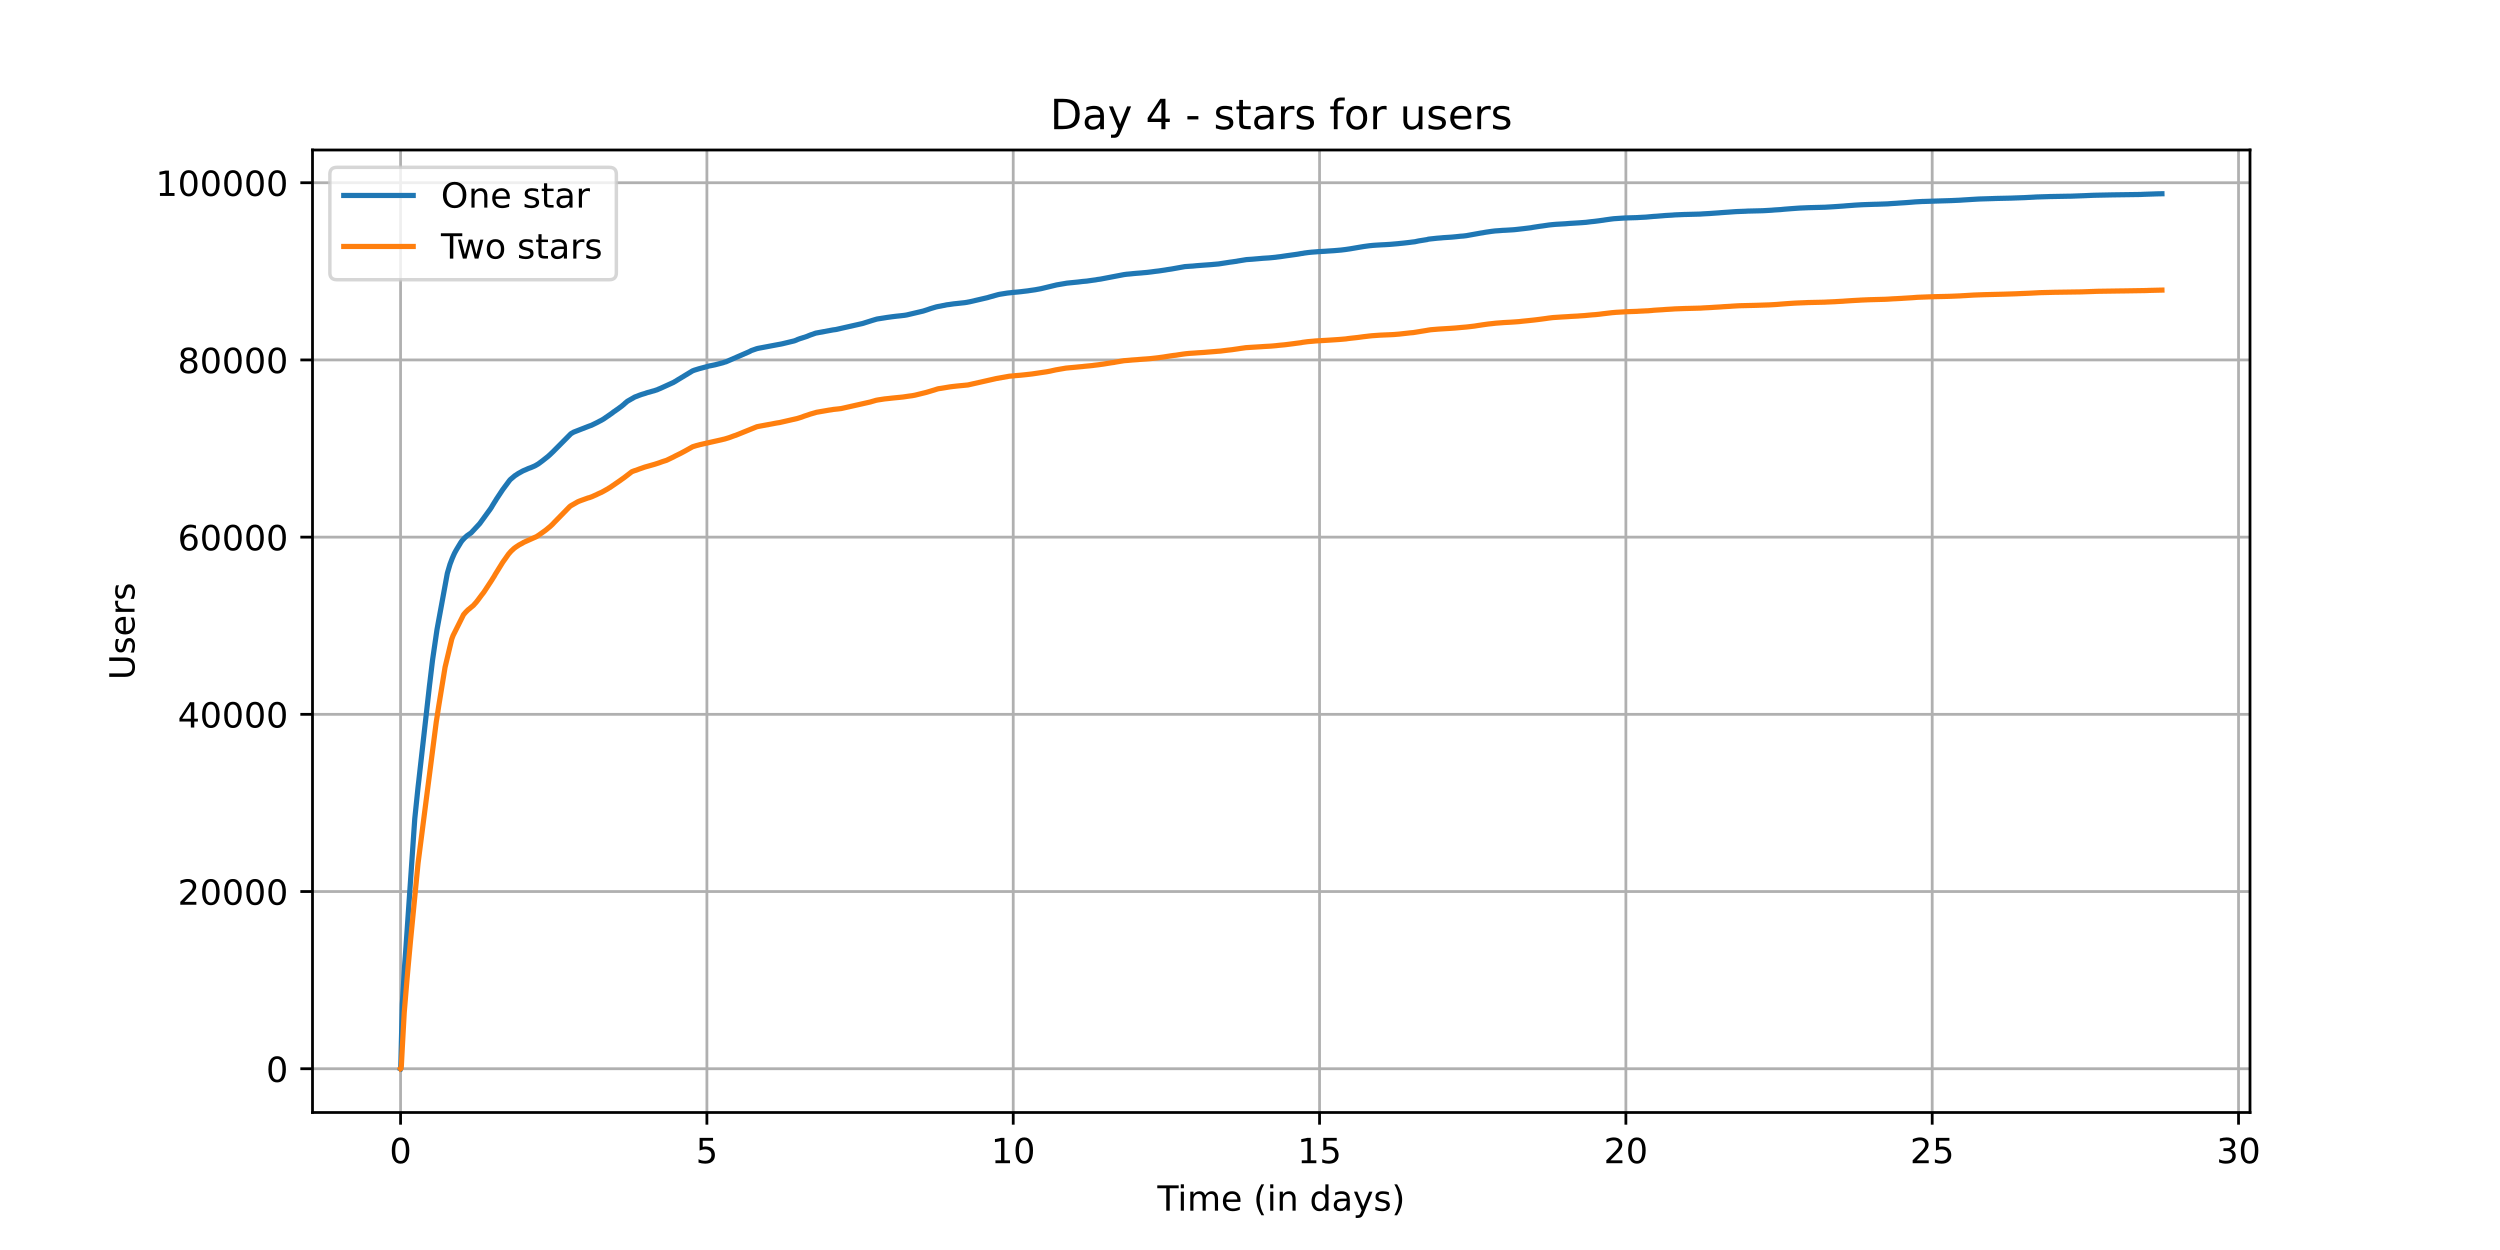 <?xml version="1.0" encoding="utf-8" standalone="no"?>
<!DOCTYPE svg PUBLIC "-//W3C//DTD SVG 1.1//EN"
  "http://www.w3.org/Graphics/SVG/1.1/DTD/svg11.dtd">
<!-- Created with matplotlib (https://matplotlib.org/) -->
<svg height="360pt" version="1.1" viewBox="0 0 720 360" width="720pt" xmlns="http://www.w3.org/2000/svg" xmlns:xlink="http://www.w3.org/1999/xlink">
 <defs>
  <style type="text/css">*{stroke-linecap:butt;stroke-linejoin:round;}</style>
 </defs>
 <g id="figure_1">
  <g id="patch_1">
   <path d="M 0 360 
L 720 360 
L 720 0 
L 0 0 
z
" style="fill:#ffffff;"/>
  </g>
  <g id="axes_1">
   <g id="patch_2">
    <path d="M 90 320.4 
L 648 320.4 
L 648 43.2 
L 90 43.2 
z
" style="fill:#ffffff;"/>
   </g>
   <g id="matplotlib.axis_1">
    <g id="xtick_1">
     <g id="line2d_1">
      <path clip-path="url(#p6dcbc30059)" d="M 115.364 320.4 
L 115.364 43.2 
" style="fill:none;stroke:#b0b0b0;stroke-linecap:square;stroke-width:0.8;"/>
     </g>
     <g id="line2d_2">
      <defs>
       <path d="M 0 0 
L 0 3.5 
" id="mbb492d28b4" style="stroke:#000000;stroke-width:0.8;"/>
      </defs>
      <g>
       <use style="stroke:#000000;stroke-width:0.8;" x="115.364" xlink:href="#mbb492d28b4" y="320.4"/>
      </g>
     </g>
     <g id="text_1">
      <!-- 0 -->
      <g transform="translate(112.182 334.998)scale(0.1 -0.1)">
       <defs>
        <path d="M 31.781 66.406 
Q 24.172 66.406 20.328 58.906 
Q 16.5 51.422 16.5 36.375 
Q 16.5 21.391 20.328 13.891 
Q 24.172 6.391 31.781 6.391 
Q 39.453 6.391 43.281 13.891 
Q 47.125 21.391 47.125 36.375 
Q 47.125 51.422 43.281 58.906 
Q 39.453 66.406 31.781 66.406 
z
M 31.781 74.219 
Q 44.047 74.219 50.516 64.516 
Q 56.984 54.828 56.984 36.375 
Q 56.984 17.969 50.516 8.266 
Q 44.047 -1.422 31.781 -1.422 
Q 19.531 -1.422 13.062 8.266 
Q 6.594 17.969 6.594 36.375 
Q 6.594 54.828 13.062 64.516 
Q 19.531 74.219 31.781 74.219 
z
" id="DejaVuSans-48"/>
       </defs>
       <use xlink:href="#DejaVuSans-48"/>
      </g>
     </g>
    </g>
    <g id="xtick_2">
     <g id="line2d_3">
      <path clip-path="url(#p6dcbc30059)" d="M 203.586 320.4 
L 203.586 43.2 
" style="fill:none;stroke:#b0b0b0;stroke-linecap:square;stroke-width:0.8;"/>
     </g>
     <g id="line2d_4">
      <g>
       <use style="stroke:#000000;stroke-width:0.8;" x="203.586" xlink:href="#mbb492d28b4" y="320.4"/>
      </g>
     </g>
     <g id="text_2">
      <!-- 5 -->
      <g transform="translate(200.405 334.998)scale(0.1 -0.1)">
       <defs>
        <path d="M 10.797 72.906 
L 49.516 72.906 
L 49.516 64.594 
L 19.828 64.594 
L 19.828 46.734 
Q 21.969 47.469 24.109 47.828 
Q 26.266 48.188 28.422 48.188 
Q 40.625 48.188 47.75 41.5 
Q 54.891 34.812 54.891 23.391 
Q 54.891 11.625 47.562 5.094 
Q 40.234 -1.422 26.906 -1.422 
Q 22.312 -1.422 17.547 -0.641 
Q 12.797 0.141 7.719 1.703 
L 7.719 11.625 
Q 12.109 9.234 16.797 8.062 
Q 21.484 6.891 26.703 6.891 
Q 35.156 6.891 40.078 11.328 
Q 45.016 15.766 45.016 23.391 
Q 45.016 31 40.078 35.438 
Q 35.156 39.891 26.703 39.891 
Q 22.75 39.891 18.812 39.016 
Q 14.891 38.141 10.797 36.281 
z
" id="DejaVuSans-53"/>
       </defs>
       <use xlink:href="#DejaVuSans-53"/>
      </g>
     </g>
    </g>
    <g id="xtick_3">
     <g id="line2d_5">
      <path clip-path="url(#p6dcbc30059)" d="M 291.809 320.4 
L 291.809 43.2 
" style="fill:none;stroke:#b0b0b0;stroke-linecap:square;stroke-width:0.8;"/>
     </g>
     <g id="line2d_6">
      <g>
       <use style="stroke:#000000;stroke-width:0.8;" x="291.809" xlink:href="#mbb492d28b4" y="320.4"/>
      </g>
     </g>
     <g id="text_3">
      <!-- 10 -->
      <g transform="translate(285.446 334.998)scale(0.1 -0.1)">
       <defs>
        <path d="M 12.406 8.297 
L 28.516 8.297 
L 28.516 63.922 
L 10.984 60.406 
L 10.984 69.391 
L 28.422 72.906 
L 38.281 72.906 
L 38.281 8.297 
L 54.391 8.297 
L 54.391 0 
L 12.406 0 
z
" id="DejaVuSans-49"/>
       </defs>
       <use xlink:href="#DejaVuSans-49"/>
       <use x="63.623" xlink:href="#DejaVuSans-48"/>
      </g>
     </g>
    </g>
    <g id="xtick_4">
     <g id="line2d_7">
      <path clip-path="url(#p6dcbc30059)" d="M 380.031 320.4 
L 380.031 43.2 
" style="fill:none;stroke:#b0b0b0;stroke-linecap:square;stroke-width:0.8;"/>
     </g>
     <g id="line2d_8">
      <g>
       <use style="stroke:#000000;stroke-width:0.8;" x="380.031" xlink:href="#mbb492d28b4" y="320.4"/>
      </g>
     </g>
     <g id="text_4">
      <!-- 15 -->
      <g transform="translate(373.668 334.998)scale(0.1 -0.1)">
       <use xlink:href="#DejaVuSans-49"/>
       <use x="63.623" xlink:href="#DejaVuSans-53"/>
      </g>
     </g>
    </g>
    <g id="xtick_5">
     <g id="line2d_9">
      <path clip-path="url(#p6dcbc30059)" d="M 468.253 320.4 
L 468.253 43.2 
" style="fill:none;stroke:#b0b0b0;stroke-linecap:square;stroke-width:0.8;"/>
     </g>
     <g id="line2d_10">
      <g>
       <use style="stroke:#000000;stroke-width:0.8;" x="468.253" xlink:href="#mbb492d28b4" y="320.4"/>
      </g>
     </g>
     <g id="text_5">
      <!-- 20 -->
      <g transform="translate(461.891 334.998)scale(0.1 -0.1)">
       <defs>
        <path d="M 19.188 8.297 
L 53.609 8.297 
L 53.609 0 
L 7.328 0 
L 7.328 8.297 
Q 12.938 14.109 22.625 23.891 
Q 32.328 33.688 34.812 36.531 
Q 39.547 41.844 41.422 45.531 
Q 43.312 49.219 43.312 52.781 
Q 43.312 58.594 39.234 62.25 
Q 35.156 65.922 28.609 65.922 
Q 23.969 65.922 18.812 64.312 
Q 13.672 62.703 7.812 59.422 
L 7.812 69.391 
Q 13.766 71.781 18.938 73 
Q 24.125 74.219 28.422 74.219 
Q 39.75 74.219 46.484 68.547 
Q 53.219 62.891 53.219 53.422 
Q 53.219 48.922 51.531 44.891 
Q 49.859 40.875 45.406 35.406 
Q 44.188 33.984 37.641 27.219 
Q 31.109 20.453 19.188 8.297 
z
" id="DejaVuSans-50"/>
       </defs>
       <use xlink:href="#DejaVuSans-50"/>
       <use x="63.623" xlink:href="#DejaVuSans-48"/>
      </g>
     </g>
    </g>
    <g id="xtick_6">
     <g id="line2d_11">
      <path clip-path="url(#p6dcbc30059)" d="M 556.476 320.4 
L 556.476 43.2 
" style="fill:none;stroke:#b0b0b0;stroke-linecap:square;stroke-width:0.8;"/>
     </g>
     <g id="line2d_12">
      <g>
       <use style="stroke:#000000;stroke-width:0.8;" x="556.476" xlink:href="#mbb492d28b4" y="320.4"/>
      </g>
     </g>
     <g id="text_6">
      <!-- 25 -->
      <g transform="translate(550.113 334.998)scale(0.1 -0.1)">
       <use xlink:href="#DejaVuSans-50"/>
       <use x="63.623" xlink:href="#DejaVuSans-53"/>
      </g>
     </g>
    </g>
    <g id="xtick_7">
     <g id="line2d_13">
      <path clip-path="url(#p6dcbc30059)" d="M 644.698 320.4 
L 644.698 43.2 
" style="fill:none;stroke:#b0b0b0;stroke-linecap:square;stroke-width:0.8;"/>
     </g>
     <g id="line2d_14">
      <g>
       <use style="stroke:#000000;stroke-width:0.8;" x="644.698" xlink:href="#mbb492d28b4" y="320.4"/>
      </g>
     </g>
     <g id="text_7">
      <!-- 30 -->
      <g transform="translate(638.336 334.998)scale(0.1 -0.1)">
       <defs>
        <path d="M 40.578 39.312 
Q 47.656 37.797 51.625 33 
Q 55.609 28.219 55.609 21.188 
Q 55.609 10.406 48.188 4.484 
Q 40.766 -1.422 27.094 -1.422 
Q 22.516 -1.422 17.656 -0.516 
Q 12.797 0.391 7.625 2.203 
L 7.625 11.719 
Q 11.719 9.328 16.594 8.109 
Q 21.484 6.891 26.812 6.891 
Q 36.078 6.891 40.938 10.547 
Q 45.797 14.203 45.797 21.188 
Q 45.797 27.641 41.281 31.266 
Q 36.766 34.906 28.719 34.906 
L 20.219 34.906 
L 20.219 43.016 
L 29.109 43.016 
Q 36.375 43.016 40.234 45.922 
Q 44.094 48.828 44.094 54.297 
Q 44.094 59.906 40.109 62.906 
Q 36.141 65.922 28.719 65.922 
Q 24.656 65.922 20.016 65.031 
Q 15.375 64.156 9.812 62.312 
L 9.812 71.094 
Q 15.438 72.656 20.344 73.438 
Q 25.25 74.219 29.594 74.219 
Q 40.828 74.219 47.359 69.109 
Q 53.906 64.016 53.906 55.328 
Q 53.906 49.266 50.438 45.094 
Q 46.969 40.922 40.578 39.312 
z
" id="DejaVuSans-51"/>
       </defs>
       <use xlink:href="#DejaVuSans-51"/>
       <use x="63.623" xlink:href="#DejaVuSans-48"/>
      </g>
     </g>
    </g>
    <g id="text_8">
     <!-- Time (in days) -->
     <g transform="translate(333.327 348.677)scale(0.1 -0.1)">
      <defs>
       <path d="M -0.297 72.906 
L 61.375 72.906 
L 61.375 64.594 
L 35.5 64.594 
L 35.5 0 
L 25.594 0 
L 25.594 64.594 
L -0.297 64.594 
z
" id="DejaVuSans-84"/>
       <path d="M 9.422 54.688 
L 18.406 54.688 
L 18.406 0 
L 9.422 0 
z
M 9.422 75.984 
L 18.406 75.984 
L 18.406 64.594 
L 9.422 64.594 
z
" id="DejaVuSans-105"/>
       <path d="M 52 44.188 
Q 55.375 50.25 60.062 53.125 
Q 64.75 56 71.094 56 
Q 79.641 56 84.281 50.016 
Q 88.922 44.047 88.922 33.016 
L 88.922 0 
L 79.891 0 
L 79.891 32.719 
Q 79.891 40.578 77.094 44.375 
Q 74.312 48.188 68.609 48.188 
Q 61.625 48.188 57.562 43.547 
Q 53.516 38.922 53.516 30.906 
L 53.516 0 
L 44.484 0 
L 44.484 32.719 
Q 44.484 40.625 41.703 44.406 
Q 38.922 48.188 33.109 48.188 
Q 26.219 48.188 22.156 43.531 
Q 18.109 38.875 18.109 30.906 
L 18.109 0 
L 9.078 0 
L 9.078 54.688 
L 18.109 54.688 
L 18.109 46.188 
Q 21.188 51.219 25.484 53.609 
Q 29.781 56 35.688 56 
Q 41.656 56 45.828 52.969 
Q 50 49.953 52 44.188 
z
" id="DejaVuSans-109"/>
       <path d="M 56.203 29.594 
L 56.203 25.203 
L 14.891 25.203 
Q 15.484 15.922 20.484 11.062 
Q 25.484 6.203 34.422 6.203 
Q 39.594 6.203 44.453 7.469 
Q 49.312 8.734 54.109 11.281 
L 54.109 2.781 
Q 49.266 0.734 44.188 -0.344 
Q 39.109 -1.422 33.891 -1.422 
Q 20.797 -1.422 13.156 6.188 
Q 5.516 13.812 5.516 26.812 
Q 5.516 40.234 12.766 48.109 
Q 20.016 56 32.328 56 
Q 43.359 56 49.781 48.891 
Q 56.203 41.797 56.203 29.594 
z
M 47.219 32.234 
Q 47.125 39.594 43.094 43.984 
Q 39.062 48.391 32.422 48.391 
Q 24.906 48.391 20.391 44.141 
Q 15.875 39.891 15.188 32.172 
z
" id="DejaVuSans-101"/>
       <path id="DejaVuSans-32"/>
       <path d="M 31 75.875 
Q 24.469 64.656 21.281 53.656 
Q 18.109 42.672 18.109 31.391 
Q 18.109 20.125 21.312 9.062 
Q 24.516 -2 31 -13.188 
L 23.188 -13.188 
Q 15.875 -1.703 12.234 9.375 
Q 8.594 20.453 8.594 31.391 
Q 8.594 42.281 12.203 53.312 
Q 15.828 64.359 23.188 75.875 
z
" id="DejaVuSans-40"/>
       <path d="M 54.891 33.016 
L 54.891 0 
L 45.906 0 
L 45.906 32.719 
Q 45.906 40.484 42.875 44.328 
Q 39.844 48.188 33.797 48.188 
Q 26.516 48.188 22.312 43.547 
Q 18.109 38.922 18.109 30.906 
L 18.109 0 
L 9.078 0 
L 9.078 54.688 
L 18.109 54.688 
L 18.109 46.188 
Q 21.344 51.125 25.703 53.562 
Q 30.078 56 35.797 56 
Q 45.219 56 50.047 50.172 
Q 54.891 44.344 54.891 33.016 
z
" id="DejaVuSans-110"/>
       <path d="M 45.406 46.391 
L 45.406 75.984 
L 54.391 75.984 
L 54.391 0 
L 45.406 0 
L 45.406 8.203 
Q 42.578 3.328 38.25 0.953 
Q 33.938 -1.422 27.875 -1.422 
Q 17.969 -1.422 11.734 6.484 
Q 5.516 14.406 5.516 27.297 
Q 5.516 40.188 11.734 48.094 
Q 17.969 56 27.875 56 
Q 33.938 56 38.25 53.625 
Q 42.578 51.266 45.406 46.391 
z
M 14.797 27.297 
Q 14.797 17.391 18.875 11.75 
Q 22.953 6.109 30.078 6.109 
Q 37.203 6.109 41.297 11.75 
Q 45.406 17.391 45.406 27.297 
Q 45.406 37.203 41.297 42.844 
Q 37.203 48.484 30.078 48.484 
Q 22.953 48.484 18.875 42.844 
Q 14.797 37.203 14.797 27.297 
z
" id="DejaVuSans-100"/>
       <path d="M 34.281 27.484 
Q 23.391 27.484 19.188 25 
Q 14.984 22.516 14.984 16.5 
Q 14.984 11.719 18.141 8.906 
Q 21.297 6.109 26.703 6.109 
Q 34.188 6.109 38.703 11.406 
Q 43.219 16.703 43.219 25.484 
L 43.219 27.484 
z
M 52.203 31.203 
L 52.203 0 
L 43.219 0 
L 43.219 8.297 
Q 40.141 3.328 35.547 0.953 
Q 30.953 -1.422 24.312 -1.422 
Q 15.922 -1.422 10.953 3.297 
Q 6 8.016 6 15.922 
Q 6 25.141 12.172 29.828 
Q 18.359 34.516 30.609 34.516 
L 43.219 34.516 
L 43.219 35.406 
Q 43.219 41.609 39.141 45 
Q 35.062 48.391 27.688 48.391 
Q 23 48.391 18.547 47.266 
Q 14.109 46.141 10.016 43.891 
L 10.016 52.203 
Q 14.938 54.109 19.578 55.047 
Q 24.219 56 28.609 56 
Q 40.484 56 46.344 49.844 
Q 52.203 43.703 52.203 31.203 
z
" id="DejaVuSans-97"/>
       <path d="M 32.172 -5.078 
Q 28.375 -14.844 24.75 -17.812 
Q 21.141 -20.797 15.094 -20.797 
L 7.906 -20.797 
L 7.906 -13.281 
L 13.188 -13.281 
Q 16.891 -13.281 18.938 -11.516 
Q 21 -9.766 23.484 -3.219 
L 25.094 0.875 
L 2.984 54.688 
L 12.5 54.688 
L 29.594 11.922 
L 46.688 54.688 
L 56.203 54.688 
z
" id="DejaVuSans-121"/>
       <path d="M 44.281 53.078 
L 44.281 44.578 
Q 40.484 46.531 36.375 47.5 
Q 32.281 48.484 27.875 48.484 
Q 21.188 48.484 17.844 46.438 
Q 14.5 44.391 14.5 40.281 
Q 14.5 37.156 16.891 35.375 
Q 19.281 33.594 26.516 31.984 
L 29.594 31.297 
Q 39.156 29.25 43.188 25.516 
Q 47.219 21.781 47.219 15.094 
Q 47.219 7.469 41.188 3.016 
Q 35.156 -1.422 24.609 -1.422 
Q 20.219 -1.422 15.453 -0.562 
Q 10.688 0.297 5.422 2 
L 5.422 11.281 
Q 10.406 8.688 15.234 7.391 
Q 20.062 6.109 24.812 6.109 
Q 31.156 6.109 34.562 8.281 
Q 37.984 10.453 37.984 14.406 
Q 37.984 18.062 35.516 20.016 
Q 33.062 21.969 24.703 23.781 
L 21.578 24.516 
Q 13.234 26.266 9.516 29.906 
Q 5.812 33.547 5.812 39.891 
Q 5.812 47.609 11.281 51.797 
Q 16.75 56 26.812 56 
Q 31.781 56 36.172 55.266 
Q 40.578 54.547 44.281 53.078 
z
" id="DejaVuSans-115"/>
       <path d="M 8.016 75.875 
L 15.828 75.875 
Q 23.141 64.359 26.781 53.312 
Q 30.422 42.281 30.422 31.391 
Q 30.422 20.453 26.781 9.375 
Q 23.141 -1.703 15.828 -13.188 
L 8.016 -13.188 
Q 14.5 -2 17.703 9.062 
Q 20.906 20.125 20.906 31.391 
Q 20.906 42.672 17.703 53.656 
Q 14.5 64.656 8.016 75.875 
z
" id="DejaVuSans-41"/>
      </defs>
      <use xlink:href="#DejaVuSans-84"/>
      <use x="57.959" xlink:href="#DejaVuSans-105"/>
      <use x="85.742" xlink:href="#DejaVuSans-109"/>
      <use x="183.154" xlink:href="#DejaVuSans-101"/>
      <use x="244.678" xlink:href="#DejaVuSans-32"/>
      <use x="276.465" xlink:href="#DejaVuSans-40"/>
      <use x="315.479" xlink:href="#DejaVuSans-105"/>
      <use x="343.262" xlink:href="#DejaVuSans-110"/>
      <use x="406.641" xlink:href="#DejaVuSans-32"/>
      <use x="438.428" xlink:href="#DejaVuSans-100"/>
      <use x="501.904" xlink:href="#DejaVuSans-97"/>
      <use x="563.184" xlink:href="#DejaVuSans-121"/>
      <use x="622.363" xlink:href="#DejaVuSans-115"/>
      <use x="674.463" xlink:href="#DejaVuSans-41"/>
     </g>
    </g>
   </g>
   <g id="matplotlib.axis_2">
    <g id="ytick_1">
     <g id="line2d_15">
      <path clip-path="url(#p6dcbc30059)" d="M 90 307.8 
L 648 307.8 
" style="fill:none;stroke:#b0b0b0;stroke-linecap:square;stroke-width:0.8;"/>
     </g>
     <g id="line2d_16">
      <defs>
       <path d="M 0 0 
L -3.5 0 
" id="mb8e5c0857e" style="stroke:#000000;stroke-width:0.8;"/>
      </defs>
      <g>
       <use style="stroke:#000000;stroke-width:0.8;" x="90" xlink:href="#mb8e5c0857e" y="307.8"/>
      </g>
     </g>
     <g id="text_9">
      <!-- 0 -->
      <g transform="translate(76.638 311.599)scale(0.1 -0.1)">
       <use xlink:href="#DejaVuSans-48"/>
      </g>
     </g>
    </g>
    <g id="ytick_2">
     <g id="line2d_17">
      <path clip-path="url(#p6dcbc30059)" d="M 90 256.765 
L 648 256.765 
" style="fill:none;stroke:#b0b0b0;stroke-linecap:square;stroke-width:0.8;"/>
     </g>
     <g id="line2d_18">
      <g>
       <use style="stroke:#000000;stroke-width:0.8;" x="90" xlink:href="#mb8e5c0857e" y="256.765"/>
      </g>
     </g>
     <g id="text_10">
      <!-- 20000 -->
      <g transform="translate(51.188 260.564)scale(0.1 -0.1)">
       <use xlink:href="#DejaVuSans-50"/>
       <use x="63.623" xlink:href="#DejaVuSans-48"/>
       <use x="127.246" xlink:href="#DejaVuSans-48"/>
       <use x="190.869" xlink:href="#DejaVuSans-48"/>
       <use x="254.492" xlink:href="#DejaVuSans-48"/>
      </g>
     </g>
    </g>
    <g id="ytick_3">
     <g id="line2d_19">
      <path clip-path="url(#p6dcbc30059)" d="M 90 205.729 
L 648 205.729 
" style="fill:none;stroke:#b0b0b0;stroke-linecap:square;stroke-width:0.8;"/>
     </g>
     <g id="line2d_20">
      <g>
       <use style="stroke:#000000;stroke-width:0.8;" x="90" xlink:href="#mb8e5c0857e" y="205.729"/>
      </g>
     </g>
     <g id="text_11">
      <!-- 40000 -->
      <g transform="translate(51.188 209.528)scale(0.1 -0.1)">
       <defs>
        <path d="M 37.797 64.312 
L 12.891 25.391 
L 37.797 25.391 
z
M 35.203 72.906 
L 47.609 72.906 
L 47.609 25.391 
L 58.016 25.391 
L 58.016 17.188 
L 47.609 17.188 
L 47.609 0 
L 37.797 0 
L 37.797 17.188 
L 4.891 17.188 
L 4.891 26.703 
z
" id="DejaVuSans-52"/>
       </defs>
       <use xlink:href="#DejaVuSans-52"/>
       <use x="63.623" xlink:href="#DejaVuSans-48"/>
       <use x="127.246" xlink:href="#DejaVuSans-48"/>
       <use x="190.869" xlink:href="#DejaVuSans-48"/>
       <use x="254.492" xlink:href="#DejaVuSans-48"/>
      </g>
     </g>
    </g>
    <g id="ytick_4">
     <g id="line2d_21">
      <path clip-path="url(#p6dcbc30059)" d="M 90 154.694 
L 648 154.694 
" style="fill:none;stroke:#b0b0b0;stroke-linecap:square;stroke-width:0.8;"/>
     </g>
     <g id="line2d_22">
      <g>
       <use style="stroke:#000000;stroke-width:0.8;" x="90" xlink:href="#mb8e5c0857e" y="154.694"/>
      </g>
     </g>
     <g id="text_12">
      <!-- 60000 -->
      <g transform="translate(51.188 158.493)scale(0.1 -0.1)">
       <defs>
        <path d="M 33.016 40.375 
Q 26.375 40.375 22.484 35.828 
Q 18.609 31.297 18.609 23.391 
Q 18.609 15.531 22.484 10.953 
Q 26.375 6.391 33.016 6.391 
Q 39.656 6.391 43.531 10.953 
Q 47.406 15.531 47.406 23.391 
Q 47.406 31.297 43.531 35.828 
Q 39.656 40.375 33.016 40.375 
z
M 52.594 71.297 
L 52.594 62.312 
Q 48.875 64.062 45.094 64.984 
Q 41.312 65.922 37.594 65.922 
Q 27.828 65.922 22.672 59.328 
Q 17.531 52.734 16.797 39.406 
Q 19.672 43.656 24.016 45.922 
Q 28.375 48.188 33.594 48.188 
Q 44.578 48.188 50.953 41.516 
Q 57.328 34.859 57.328 23.391 
Q 57.328 12.156 50.688 5.359 
Q 44.047 -1.422 33.016 -1.422 
Q 20.359 -1.422 13.672 8.266 
Q 6.984 17.969 6.984 36.375 
Q 6.984 53.656 15.188 63.938 
Q 23.391 74.219 37.203 74.219 
Q 40.922 74.219 44.703 73.484 
Q 48.484 72.75 52.594 71.297 
z
" id="DejaVuSans-54"/>
       </defs>
       <use xlink:href="#DejaVuSans-54"/>
       <use x="63.623" xlink:href="#DejaVuSans-48"/>
       <use x="127.246" xlink:href="#DejaVuSans-48"/>
       <use x="190.869" xlink:href="#DejaVuSans-48"/>
       <use x="254.492" xlink:href="#DejaVuSans-48"/>
      </g>
     </g>
    </g>
    <g id="ytick_5">
     <g id="line2d_23">
      <path clip-path="url(#p6dcbc30059)" d="M 90 103.658 
L 648 103.658 
" style="fill:none;stroke:#b0b0b0;stroke-linecap:square;stroke-width:0.8;"/>
     </g>
     <g id="line2d_24">
      <g>
       <use style="stroke:#000000;stroke-width:0.8;" x="90" xlink:href="#mb8e5c0857e" y="103.658"/>
      </g>
     </g>
     <g id="text_13">
      <!-- 80000 -->
      <g transform="translate(51.188 107.458)scale(0.1 -0.1)">
       <defs>
        <path d="M 31.781 34.625 
Q 24.75 34.625 20.719 30.859 
Q 16.703 27.094 16.703 20.516 
Q 16.703 13.922 20.719 10.156 
Q 24.75 6.391 31.781 6.391 
Q 38.812 6.391 42.859 10.172 
Q 46.922 13.969 46.922 20.516 
Q 46.922 27.094 42.891 30.859 
Q 38.875 34.625 31.781 34.625 
z
M 21.922 38.812 
Q 15.578 40.375 12.031 44.719 
Q 8.5 49.078 8.5 55.328 
Q 8.5 64.062 14.719 69.141 
Q 20.953 74.219 31.781 74.219 
Q 42.672 74.219 48.875 69.141 
Q 55.078 64.062 55.078 55.328 
Q 55.078 49.078 51.531 44.719 
Q 48 40.375 41.703 38.812 
Q 48.828 37.156 52.797 32.312 
Q 56.781 27.484 56.781 20.516 
Q 56.781 9.906 50.312 4.234 
Q 43.844 -1.422 31.781 -1.422 
Q 19.734 -1.422 13.25 4.234 
Q 6.781 9.906 6.781 20.516 
Q 6.781 27.484 10.781 32.312 
Q 14.797 37.156 21.922 38.812 
z
M 18.312 54.391 
Q 18.312 48.734 21.844 45.562 
Q 25.391 42.391 31.781 42.391 
Q 38.141 42.391 41.719 45.562 
Q 45.312 48.734 45.312 54.391 
Q 45.312 60.062 41.719 63.234 
Q 38.141 66.406 31.781 66.406 
Q 25.391 66.406 21.844 63.234 
Q 18.312 60.062 18.312 54.391 
z
" id="DejaVuSans-56"/>
       </defs>
       <use xlink:href="#DejaVuSans-56"/>
       <use x="63.623" xlink:href="#DejaVuSans-48"/>
       <use x="127.246" xlink:href="#DejaVuSans-48"/>
       <use x="190.869" xlink:href="#DejaVuSans-48"/>
       <use x="254.492" xlink:href="#DejaVuSans-48"/>
      </g>
     </g>
    </g>
    <g id="ytick_6">
     <g id="line2d_25">
      <path clip-path="url(#p6dcbc30059)" d="M 90 52.623 
L 648 52.623 
" style="fill:none;stroke:#b0b0b0;stroke-linecap:square;stroke-width:0.8;"/>
     </g>
     <g id="line2d_26">
      <g>
       <use style="stroke:#000000;stroke-width:0.8;" x="90" xlink:href="#mb8e5c0857e" y="52.623"/>
      </g>
     </g>
     <g id="text_14">
      <!-- 100000 -->
      <g transform="translate(44.825 56.422)scale(0.1 -0.1)">
       <use xlink:href="#DejaVuSans-49"/>
       <use x="63.623" xlink:href="#DejaVuSans-48"/>
       <use x="127.246" xlink:href="#DejaVuSans-48"/>
       <use x="190.869" xlink:href="#DejaVuSans-48"/>
       <use x="254.492" xlink:href="#DejaVuSans-48"/>
       <use x="318.115" xlink:href="#DejaVuSans-48"/>
      </g>
     </g>
    </g>
    <g id="text_15">
     <!-- Users -->
     <g transform="translate(38.745 195.801)rotate(-90)scale(0.1 -0.1)">
      <defs>
       <path d="M 8.688 72.906 
L 18.609 72.906 
L 18.609 28.609 
Q 18.609 16.891 22.844 11.734 
Q 27.094 6.594 36.625 6.594 
Q 46.094 6.594 50.344 11.734 
Q 54.594 16.891 54.594 28.609 
L 54.594 72.906 
L 64.5 72.906 
L 64.5 27.391 
Q 64.5 13.141 57.438 5.859 
Q 50.391 -1.422 36.625 -1.422 
Q 22.797 -1.422 15.734 5.859 
Q 8.688 13.141 8.688 27.391 
z
" id="DejaVuSans-85"/>
       <path d="M 41.109 46.297 
Q 39.594 47.172 37.812 47.578 
Q 36.031 48 33.891 48 
Q 26.266 48 22.188 43.047 
Q 18.109 38.094 18.109 28.812 
L 18.109 0 
L 9.078 0 
L 9.078 54.688 
L 18.109 54.688 
L 18.109 46.188 
Q 20.953 51.172 25.484 53.578 
Q 30.031 56 36.531 56 
Q 37.453 56 38.578 55.875 
Q 39.703 55.766 41.062 55.516 
z
" id="DejaVuSans-114"/>
      </defs>
      <use xlink:href="#DejaVuSans-85"/>
      <use x="73.193" xlink:href="#DejaVuSans-115"/>
      <use x="125.293" xlink:href="#DejaVuSans-101"/>
      <use x="186.816" xlink:href="#DejaVuSans-114"/>
      <use x="227.93" xlink:href="#DejaVuSans-115"/>
     </g>
    </g>
   </g>
   <g id="line2d_27">
    <path clip-path="url(#p6dcbc30059)" d="M 115.364 307.8 
L 115.4 307.711 
L 115.46 305.669 
L 115.861 289.231 
L 116.541 277.881 
L 116.918 272.782 
L 119.456 235.784 
L 120.405 226.626 
L 120.635 224.658 
L 123.379 200.23 
L 123.719 197.199 
L 123.811 196.464 
L 124.575 190.079 
L 125.848 181.362 
L 128.833 165.11 
L 129.599 162.502 
L 130.238 160.826 
L 130.59 160.014 
L 130.881 159.371 
L 131.026 159.093 
L 131.33 158.537 
L 131.53 158.19 
L 132.7 156.253 
L 132.93 155.908 
L 133.199 155.577 
L 133.745 154.982 
L 133.931 154.814 
L 134.157 154.607 
L 134.271 154.497 
L 134.485 154.306 
L 135.079 153.887 
L 135.243 153.778 
L 135.709 153.441 
L 138.134 150.828 
L 141.189 146.63 
L 141.545 146.094 
L 141.8 145.648 
L 142.553 144.418 
L 142.68 144.239 
L 142.966 143.754 
L 144.668 141.182 
L 144.777 141.014 
L 146.72 138.403 
L 146.83 138.271 
L 147.012 138.072 
L 148.293 136.992 
L 148.481 136.882 
L 149.336 136.311 
L 149.574 136.201 
L 149.744 136.094 
L 150.003 135.956 
L 150.448 135.701 
L 150.841 135.512 
L 151.398 135.283 
L 152.15 134.941 
L 152.896 134.673 
L 153.54 134.397 
L 154.013 134.19 
L 154.329 134.017 
L 155.046 133.593 
L 156.211 132.726 
L 156.794 132.266 
L 156.988 132.113 
L 157.778 131.493 
L 158.251 131.067 
L 158.373 130.962 
L 158.749 130.6 
L 159.332 130.046 
L 159.648 129.722 
L 164.383 124.95 
L 164.638 124.785 
L 165.209 124.453 
L 169.568 122.756 
L 170.345 122.478 
L 171.936 121.699 
L 172.361 121.477 
L 172.677 121.301 
L 173.077 121.105 
L 173.854 120.656 
L 176.211 119.03 
L 176.794 118.571 
L 177.061 118.408 
L 177.535 118.063 
L 177.778 117.9 
L 178.02 117.734 
L 179.102 116.928 
L 179.806 116.338 
L 180.001 116.137 
L 180.693 115.565 
L 182.818 114.343 
L 183.499 114.093 
L 184.094 113.85 
L 184.859 113.58 
L 185.855 113.284 
L 186.134 113.174 
L 186.546 113.041 
L 186.996 112.934 
L 187.993 112.638 
L 188.431 112.528 
L 188.894 112.365 
L 189.26 112.255 
L 189.648 112.074 
L 190.207 111.845 
L 193.972 110.132 
L 194.203 109.987 
L 194.531 109.806 
L 195.114 109.438 
L 199.426 106.828 
L 200.009 106.598 
L 200.215 106.537 
L 201.333 106.19 
L 203.301 105.667 
L 204.187 105.409 
L 204.782 105.304 
L 205.912 105.067 
L 208.219 104.467 
L 208.692 104.299 
L 209.093 104.192 
L 215.75 101.303 
L 216.041 101.155 
L 216.345 100.979 
L 217.948 100.42 
L 218.41 100.311 
L 224.135 99.229 
L 224.758 99.119 
L 225.317 99.004 
L 228.658 98.198 
L 228.926 98.113 
L 229.496 97.884 
L 229.715 97.774 
L 230.456 97.506 
L 230.82 97.399 
L 231.148 97.292 
L 232.497 96.848 
L 232.728 96.741 
L 233.312 96.506 
L 234.928 95.939 
L 239.885 95.018 
L 240.71 94.908 
L 248.412 93.168 
L 248.813 93.048 
L 249.128 92.941 
L 250.173 92.617 
L 251.218 92.283 
L 252.226 91.982 
L 252.639 91.872 
L 254.716 91.545 
L 255.384 91.435 
L 256.938 91.219 
L 257.825 91.109 
L 258.213 91.063 
L 259.294 90.953 
L 260.473 90.815 
L 261.129 90.706 
L 265.865 89.591 
L 267.14 89.18 
L 267.941 88.899 
L 268.354 88.771 
L 269.653 88.384 
L 270.224 88.266 
L 270.855 88.159 
L 271.426 88.037 
L 272.021 87.929 
L 272.64 87.789 
L 273.49 87.682 
L 273.927 87.615 
L 274.682 87.506 
L 275.714 87.399 
L 276.721 87.289 
L 277.802 87.171 
L 278.507 87.062 
L 278.737 87.011 
L 279.223 86.924 
L 284.445 85.709 
L 284.87 85.574 
L 286.534 85.11 
L 287.384 84.872 
L 287.857 84.763 
L 290.164 84.395 
L 291.221 84.285 
L 291.634 84.229 
L 292.872 84.12 
L 293.917 84.015 
L 294.815 83.905 
L 295.07 83.875 
L 296.005 83.765 
L 296.467 83.691 
L 298.169 83.443 
L 298.751 83.334 
L 299.237 83.247 
L 299.808 83.137 
L 300.439 82.989 
L 304.107 82.106 
L 304.302 82.055 
L 307.29 81.545 
L 308.359 81.435 
L 309.342 81.338 
L 310.447 81.228 
L 311.773 81.065 
L 313.013 80.955 
L 314.737 80.708 
L 315.563 80.598 
L 316.085 80.496 
L 316.911 80.386 
L 323.7 79.085 
L 324.539 78.975 
L 325.413 78.901 
L 326.433 78.791 
L 327.332 78.712 
L 328.74 78.603 
L 329.117 78.562 
L 330.38 78.452 
L 331.63 78.299 
L 332.419 78.192 
L 332.808 78.143 
L 333.732 78.034 
L 335.59 77.758 
L 336.197 77.651 
L 336.622 77.59 
L 337.363 77.48 
L 341.25 76.783 
L 342.793 76.673 
L 343.558 76.625 
L 344.615 76.518 
L 344.955 76.492 
L 346.437 76.383 
L 347.251 76.321 
L 348.769 76.212 
L 349.704 76.125 
L 350.955 76.015 
L 352.983 75.704 
L 353.687 75.594 
L 354.136 75.52 
L 354.987 75.41 
L 355.424 75.344 
L 356.19 75.239 
L 356.384 75.191 
L 358.972 74.765 
L 360.623 74.655 
L 361.558 74.573 
L 362.833 74.464 
L 363.768 74.382 
L 365.48 74.272 
L 366.451 74.183 
L 367.508 74.076 
L 367.787 74.027 
L 368.735 73.918 
L 370.544 73.647 
L 371.37 73.537 
L 372.973 73.31 
L 373.738 73.201 
L 374.2 73.121 
L 374.783 73.014 
L 375.148 72.976 
L 375.695 72.869 
L 375.938 72.841 
L 376.739 72.731 
L 377.772 72.624 
L 379.241 72.514 
L 379.605 72.478 
L 381.549 72.369 
L 382.398 72.305 
L 384.123 72.195 
L 384.997 72.121 
L 386.26 72.011 
L 387.584 71.848 
L 388.3 71.741 
L 388.725 71.682 
L 391.725 71.169 
L 392.368 71.062 
L 392.83 70.986 
L 394.335 70.779 
L 395.428 70.669 
L 396.254 70.61 
L 398.051 70.501 
L 398.707 70.475 
L 400.492 70.365 
L 401.391 70.286 
L 402.605 70.179 
L 402.994 70.136 
L 404.099 70.026 
L 405.228 69.899 
L 406.138 69.789 
L 406.551 69.733 
L 407.474 69.623 
L 408.045 69.503 
L 408.555 69.393 
L 411.021 68.993 
L 411.373 68.885 
L 411.761 68.837 
L 412.757 68.727 
L 413.874 68.607 
L 415.222 68.498 
L 415.61 68.454 
L 417.323 68.344 
L 418.112 68.291 
L 419.23 68.184 
L 419.606 68.145 
L 420.614 68.036 
L 421.464 67.972 
L 422.351 67.862 
L 426.431 67.125 
L 427.136 67.02 
L 427.367 66.969 
L 428.023 66.859 
L 429.699 66.617 
L 430.622 66.507 
L 431.424 66.454 
L 432.832 66.344 
L 433.5 66.316 
L 435.321 66.206 
L 436.159 66.145 
L 437.179 66.035 
L 437.58 65.987 
L 438.77 65.851 
L 439.668 65.742 
L 440.943 65.583 
L 441.514 65.474 
L 443.445 65.178 
L 444.283 65.068 
L 446.093 64.798 
L 447.126 64.688 
L 448.061 64.606 
L 449.955 64.496 
L 450.708 64.453 
L 452.044 64.343 
L 452.785 64.3 
L 454.57 64.19 
L 455.347 64.139 
L 456.79 64.029 
L 458.138 63.861 
L 459.206 63.751 
L 460.517 63.585 
L 461.271 63.478 
L 461.671 63.425 
L 462.364 63.315 
L 463.919 63.098 
L 464.818 62.988 
L 465.583 62.937 
L 467.211 62.828 
L 467.988 62.777 
L 471.57 62.667 
L 471.91 62.639 
L 474.047 62.529 
L 475.03 62.437 
L 476.257 62.327 
L 476.998 62.284 
L 478.333 62.174 
L 478.673 62.149 
L 479.609 62.067 
L 481.54 61.957 
L 482.402 61.886 
L 485.026 61.776 
L 485.621 61.763 
L 489.665 61.654 
L 490.503 61.593 
L 492.494 61.483 
L 493.344 61.419 
L 494.947 61.309 
L 495.833 61.233 
L 497.364 61.126 
L 497.692 61.105 
L 499.21 60.995 
L 500.024 60.939 
L 502.853 60.83 
L 503.193 60.801 
L 507.577 60.692 
L 508.305 60.653 
L 510.187 60.544 
L 511.098 60.467 
L 512.847 60.357 
L 513.892 60.253 
L 515.276 60.143 
L 516.138 60.077 
L 517.632 59.967 
L 518.409 59.916 
L 520.947 59.806 
L 521.542 59.794 
L 525.586 59.684 
L 526.351 59.638 
L 528.185 59.528 
L 528.525 59.503 
L 529.302 59.454 
L 530.856 59.344 
L 531.804 59.26 
L 533.358 59.15 
L 534.245 59.079 
L 536.115 58.969 
L 536.795 58.939 
L 540.098 58.829 
L 540.681 58.819 
L 543.644 58.712 
L 543.996 58.684 
L 544.798 58.625 
L 546.535 58.518 
L 546.729 58.497 
L 548.442 58.387 
L 549.256 58.331 
L 550.653 58.222 
L 551.552 58.143 
L 553.532 58.033 
L 554.139 58.017 
L 557.43 57.91 
L 557.733 57.9 
L 561.413 57.79 
L 562.069 57.765 
L 564.51 57.655 
L 565.348 57.594 
L 567.145 57.484 
L 567.91 57.436 
L 569.769 57.326 
L 570.437 57.298 
L 574.02 57.188 
L 574.687 57.16 
L 579.448 57.05 
L 580.116 57.022 
L 583.116 56.915 
L 583.444 56.895 
L 585.63 56.785 
L 586.396 56.734 
L 589.955 56.624 
L 590.258 56.611 
L 595.941 56.502 
L 596.5 56.497 
L 599.427 56.387 
L 600.07 56.364 
L 602.621 56.254 
L 603.253 56.234 
L 608.451 56.124 
L 609.022 56.116 
L 616.515 56.007 
L 617.231 55.968 
L 620.401 55.859 
L 621.069 55.831 
L 622.636 55.8 
L 622.636 55.8 
" style="fill:none;stroke:#1f77b4;stroke-linecap:square;stroke-width:1.5;"/>
   </g>
   <g id="line2d_28">
    <path clip-path="url(#p6dcbc30059)" d="M 115.364 307.8 
L 115.485 307.723 
L 115.594 306.917 
L 115.885 301.329 
L 116.42 291.617 
L 117.209 282.193 
L 117.573 278.077 
L 118.211 271.131 
L 120.405 248.576 
L 125.65 207.87 
L 125.905 206.268 
L 126.343 203.394 
L 127.122 198.628 
L 128.177 192.174 
L 130.109 184.057 
L 130.486 183.041 
L 133.466 177.091 
L 133.531 176.986 
L 134.126 176.3 
L 134.623 175.797 
L 134.824 175.6 
L 135.012 175.452 
L 135.17 175.343 
L 135.437 175.103 
L 136.324 174.373 
L 136.412 174.276 
L 136.642 174.008 
L 137.152 173.444 
L 137.477 173.021 
L 137.564 172.919 
L 138.692 171.393 
L 139.032 170.966 
L 139.384 170.497 
L 141.71 166.958 
L 141.898 166.639 
L 142.359 165.917 
L 142.631 165.419 
L 144.001 163.209 
L 144.741 162.01 
L 145.056 161.553 
L 145.517 160.92 
L 145.674 160.688 
L 146.451 159.583 
L 147.206 158.721 
L 147.631 158.338 
L 147.74 158.228 
L 148.105 157.896 
L 148.445 157.651 
L 148.669 157.488 
L 149.125 157.195 
L 149.372 157.016 
L 149.566 156.906 
L 150.181 156.582 
L 150.4 156.467 
L 150.573 156.363 
L 150.829 156.197 
L 154.523 154.541 
L 155.349 153.995 
L 155.483 153.893 
L 155.968 153.546 
L 157.061 152.765 
L 157.377 152.515 
L 157.996 151.994 
L 158.385 151.683 
L 158.846 151.259 
L 159.101 151.017 
L 159.575 150.509 
L 164.055 145.921 
L 164.395 145.661 
L 166.375 144.528 
L 166.618 144.42 
L 166.958 144.28 
L 167.456 144.094 
L 169.325 143.42 
L 169.75 143.31 
L 170.491 143.042 
L 171.219 142.708 
L 171.741 142.486 
L 172.191 142.254 
L 172.652 142.05 
L 172.871 141.943 
L 173.15 141.833 
L 173.636 141.573 
L 173.964 141.391 
L 174.814 140.912 
L 175.458 140.511 
L 175.664 140.404 
L 178.203 138.661 
L 179.357 137.839 
L 179.782 137.541 
L 181.968 135.859 
L 182.563 135.624 
L 182.855 135.525 
L 183.207 135.42 
L 183.426 135.339 
L 183.693 135.234 
L 184.203 135.04 
L 184.531 134.933 
L 184.822 134.831 
L 185.587 134.558 
L 185.855 134.474 
L 186.668 134.249 
L 188.188 133.815 
L 188.566 133.706 
L 189.782 133.31 
L 190.086 133.2 
L 190.802 132.94 
L 191.932 132.58 
L 192.162 132.473 
L 193.936 131.618 
L 194.41 131.36 
L 196.001 130.58 
L 197.41 129.824 
L 197.592 129.72 
L 199.487 128.663 
L 200.592 128.321 
L 200.932 128.237 
L 201.333 128.13 
L 201.54 128.066 
L 207.927 126.624 
L 208.17 126.555 
L 208.668 126.446 
L 209.858 126.086 
L 210.332 125.92 
L 211.001 125.667 
L 211.511 125.479 
L 211.875 125.371 
L 217.997 122.896 
L 218.532 122.787 
L 223.769 121.809 
L 224.513 121.699 
L 229.63 120.521 
L 230.65 120.207 
L 230.979 120.097 
L 231.586 119.857 
L 232.752 119.479 
L 233.032 119.375 
L 233.458 119.234 
L 234.88 118.826 
L 235.147 118.739 
L 235.791 118.63 
L 238.755 118.114 
L 239.532 118.004 
L 240.03 117.913 
L 241.074 117.805 
L 241.451 117.765 
L 242.301 117.655 
L 250.659 115.772 
L 251.06 115.647 
L 251.898 115.409 
L 252.238 115.302 
L 252.773 115.195 
L 254.753 114.889 
L 255.809 114.779 
L 256.938 114.651 
L 258.007 114.542 
L 259.015 114.445 
L 260.06 114.335 
L 261.869 114.07 
L 262.659 113.968 
L 262.877 113.927 
L 263.485 113.817 
L 266.751 113.013 
L 267.723 112.727 
L 268.852 112.383 
L 269.046 112.329 
L 270.018 112.015 
L 270.345 111.939 
L 271.123 111.829 
L 273.612 111.413 
L 274.487 111.304 
L 275.604 111.179 
L 276.709 111.069 
L 277.693 110.977 
L 278.762 110.867 
L 286.497 109.119 
L 286.825 109.04 
L 290.687 108.349 
L 291.998 108.239 
L 292.411 108.185 
L 293.759 108.078 
L 294.123 108.042 
L 295.167 107.933 
L 296.272 107.81 
L 297.22 107.7 
L 297.657 107.634 
L 298.387 107.527 
L 298.824 107.463 
L 299.553 107.353 
L 301.399 107.08 
L 301.969 106.973 
L 302.48 106.879 
L 302.941 106.772 
L 303.536 106.639 
L 304.034 106.529 
L 306.974 106.019 
L 308.091 105.909 
L 308.444 105.878 
L 309.622 105.769 
L 310.654 105.667 
L 311.834 105.56 
L 312.247 105.506 
L 313.401 105.396 
L 313.741 105.368 
L 314.725 105.261 
L 315.162 105.197 
L 316.085 105.087 
L 316.486 105.034 
L 317.263 104.924 
L 317.676 104.871 
L 320.105 104.478 
L 320.906 104.368 
L 321.222 104.296 
L 323.7 103.883 
L 325.061 103.773 
L 326.045 103.681 
L 327.575 103.574 
L 327.939 103.539 
L 329.323 103.429 
L 330.088 103.38 
L 331.424 103.271 
L 332.59 103.14 
L 333.525 103.031 
L 335.079 102.819 
L 335.76 102.709 
L 337.764 102.398 
L 338.748 102.288 
L 339.04 102.235 
L 339.501 102.161 
L 340.23 102.053 
L 340.667 101.987 
L 341.506 101.877 
L 342.526 101.778 
L 344.178 101.668 
L 345.04 101.602 
L 346.838 101.492 
L 347.773 101.41 
L 349.109 101.303 
L 349.449 101.278 
L 350.736 101.168 
L 351.526 101.114 
L 352.339 101.005 
L 353.675 100.839 
L 354.683 100.729 
L 356.445 100.474 
L 357.137 100.364 
L 358.814 100.127 
L 360.538 100.017 
L 361.315 99.969 
L 363.1 99.859 
L 363.926 99.8 
L 365.905 99.69 
L 366.257 99.662 
L 367.447 99.553 
L 368.577 99.43 
L 369.767 99.32 
L 370.143 99.28 
L 371.017 99.17 
L 372.414 98.991 
L 373.216 98.882 
L 374.638 98.698 
L 375.209 98.588 
L 376.642 98.397 
L 377.93 98.287 
L 378.913 98.195 
L 380.723 98.085 
L 381.464 98.045 
L 383.212 97.935 
L 384.001 97.884 
L 385.641 97.774 
L 386.491 97.705 
L 387.681 97.598 
L 388.13 97.524 
L 389.053 97.414 
L 390.158 97.292 
L 391.142 97.182 
L 392.721 96.965 
L 393.716 96.855 
L 394.117 96.802 
L 395.137 96.692 
L 395.963 96.633 
L 397.505 96.524 
L 398.185 96.493 
L 400.759 96.383 
L 401.488 96.343 
L 402.775 96.235 
L 403.127 96.202 
L 404.074 96.092 
L 405.155 95.975 
L 406.114 95.865 
L 407.013 95.786 
L 407.705 95.677 
L 410.207 95.268 
L 410.863 95.161 
L 411.348 95.074 
L 412.065 94.965 
L 412.939 94.891 
L 414.275 94.781 
L 415.04 94.732 
L 416.813 94.623 
L 417.578 94.577 
L 419.12 94.467 
L 420.918 94.301 
L 422.168 94.194 
L 422.533 94.158 
L 423.504 94.048 
L 424.755 93.895 
L 425.399 93.786 
L 425.824 93.724 
L 426.553 93.615 
L 427.002 93.543 
L 428.642 93.314 
L 429.674 93.204 
L 430.816 93.074 
L 432.274 92.964 
L 433.111 92.898 
L 435.151 92.788 
L 435.928 92.737 
L 437.446 92.627 
L 438.624 92.494 
L 439.729 92.385 
L 440.761 92.278 
L 441.781 92.168 
L 443.008 92.02 
L 443.858 91.91 
L 445.304 91.716 
L 446.033 91.606 
L 447.284 91.458 
L 448.96 91.349 
L 449.749 91.295 
L 451.643 91.185 
L 452.445 91.127 
L 454.485 91.02 
L 454.849 90.986 
L 456.438 90.877 
L 457.433 90.782 
L 458.635 90.672 
L 459.461 90.614 
L 460.542 90.504 
L 460.943 90.453 
L 461.756 90.346 
L 462.133 90.305 
L 463.056 90.195 
L 464.259 90.052 
L 465.534 89.943 
L 465.85 89.927 
L 467.745 89.818 
L 468.51 89.769 
L 471.594 89.665 
L 471.837 89.639 
L 474.011 89.529 
L 474.678 89.501 
L 475.953 89.394 
L 476.208 89.361 
L 476.998 89.307 
L 478.783 89.198 
L 479.621 89.131 
L 481.504 89.021 
L 482.33 88.963 
L 485.196 88.853 
L 485.791 88.84 
L 489.859 88.731 
L 490.66 88.674 
L 492.798 88.565 
L 493.611 88.506 
L 495.517 88.396 
L 496.404 88.325 
L 498.348 88.218 
L 498.712 88.182 
L 500.558 88.072 
L 501.214 88.047 
L 505.707 87.937 
L 506.35 87.914 
L 509.653 87.804 
L 509.981 87.784 
L 511.827 87.674 
L 512.762 87.592 
L 514.183 87.483 
L 514.973 87.427 
L 516.624 87.317 
L 517.34 87.279 
L 519.975 87.169 
L 520.656 87.138 
L 525.416 87.029 
L 526.132 86.99 
L 528.586 86.881 
L 528.926 86.855 
L 530.917 86.745 
L 531.269 86.712 
L 532.921 86.602 
L 533.698 86.554 
L 535.605 86.452 
L 535.799 86.431 
L 538.313 86.322 
L 538.92 86.306 
L 542.831 86.197 
L 543.499 86.169 
L 545.235 86.059 
L 545.915 86.028 
L 547.871 85.924 
L 548.114 85.901 
L 549.924 85.791 
L 550.665 85.745 
L 552.098 85.635 
L 552.426 85.615 
L 553.07 85.592 
L 555.912 85.482 
L 556.555 85.459 
L 561.194 85.349 
L 561.838 85.327 
L 564.498 85.217 
L 565.299 85.161 
L 565.991 85.127 
L 567.74 85.018 
L 568.469 84.977 
L 571.324 84.87 
L 571.627 84.86 
L 572.222 84.847 
L 576.594 84.737 
L 577.201 84.722 
L 580.578 84.612 
L 581.27 84.579 
L 583.954 84.469 
L 584.634 84.439 
L 586.712 84.329 
L 587.441 84.288 
L 591.813 84.178 
L 592.383 84.171 
L 599.451 84.061 
L 600.095 84.038 
L 603.216 83.928 
L 603.884 83.9 
L 611.013 83.79 
L 611.572 83.785 
L 618.166 83.676 
L 618.882 83.64 
L 622.636 83.548 
L 622.636 83.548 
" style="fill:none;stroke:#ff7f0e;stroke-linecap:square;stroke-width:1.5;"/>
   </g>
   <g id="patch_3">
    <path d="M 90 320.4 
L 90 43.2 
" style="fill:none;stroke:#000000;stroke-linecap:square;stroke-linejoin:miter;stroke-width:0.8;"/>
   </g>
   <g id="patch_4">
    <path d="M 648 320.4 
L 648 43.2 
" style="fill:none;stroke:#000000;stroke-linecap:square;stroke-linejoin:miter;stroke-width:0.8;"/>
   </g>
   <g id="patch_5">
    <path d="M 90 320.4 
L 648 320.4 
" style="fill:none;stroke:#000000;stroke-linecap:square;stroke-linejoin:miter;stroke-width:0.8;"/>
   </g>
   <g id="patch_6">
    <path d="M 90 43.2 
L 648 43.2 
" style="fill:none;stroke:#000000;stroke-linecap:square;stroke-linejoin:miter;stroke-width:0.8;"/>
   </g>
   <g id="text_16">
    <!-- Day 4 - stars for users -->
    <g transform="translate(302.426 37.2)scale(0.12 -0.12)">
     <defs>
      <path d="M 19.672 64.797 
L 19.672 8.109 
L 31.594 8.109 
Q 46.688 8.109 53.688 14.938 
Q 60.688 21.781 60.688 36.531 
Q 60.688 51.172 53.688 57.984 
Q 46.688 64.797 31.594 64.797 
z
M 9.812 72.906 
L 30.078 72.906 
Q 51.266 72.906 61.172 64.094 
Q 71.094 55.281 71.094 36.531 
Q 71.094 17.672 61.125 8.828 
Q 51.172 0 30.078 0 
L 9.812 0 
z
" id="DejaVuSans-68"/>
      <path d="M 4.891 31.391 
L 31.203 31.391 
L 31.203 23.391 
L 4.891 23.391 
z
" id="DejaVuSans-45"/>
      <path d="M 18.312 70.219 
L 18.312 54.688 
L 36.812 54.688 
L 36.812 47.703 
L 18.312 47.703 
L 18.312 18.016 
Q 18.312 11.328 20.141 9.422 
Q 21.969 7.516 27.594 7.516 
L 36.812 7.516 
L 36.812 0 
L 27.594 0 
Q 17.188 0 13.234 3.875 
Q 9.281 7.766 9.281 18.016 
L 9.281 47.703 
L 2.688 47.703 
L 2.688 54.688 
L 9.281 54.688 
L 9.281 70.219 
z
" id="DejaVuSans-116"/>
      <path d="M 37.109 75.984 
L 37.109 68.5 
L 28.516 68.5 
Q 23.688 68.5 21.797 66.547 
Q 19.922 64.594 19.922 59.516 
L 19.922 54.688 
L 34.719 54.688 
L 34.719 47.703 
L 19.922 47.703 
L 19.922 0 
L 10.891 0 
L 10.891 47.703 
L 2.297 47.703 
L 2.297 54.688 
L 10.891 54.688 
L 10.891 58.5 
Q 10.891 67.625 15.141 71.797 
Q 19.391 75.984 28.609 75.984 
z
" id="DejaVuSans-102"/>
      <path d="M 30.609 48.391 
Q 23.391 48.391 19.188 42.75 
Q 14.984 37.109 14.984 27.297 
Q 14.984 17.484 19.156 11.844 
Q 23.344 6.203 30.609 6.203 
Q 37.797 6.203 41.984 11.859 
Q 46.188 17.531 46.188 27.297 
Q 46.188 37.016 41.984 42.703 
Q 37.797 48.391 30.609 48.391 
z
M 30.609 56 
Q 42.328 56 49.016 48.375 
Q 55.719 40.766 55.719 27.297 
Q 55.719 13.875 49.016 6.219 
Q 42.328 -1.422 30.609 -1.422 
Q 18.844 -1.422 12.172 6.219 
Q 5.516 13.875 5.516 27.297 
Q 5.516 40.766 12.172 48.375 
Q 18.844 56 30.609 56 
z
" id="DejaVuSans-111"/>
      <path d="M 8.5 21.578 
L 8.5 54.688 
L 17.484 54.688 
L 17.484 21.922 
Q 17.484 14.156 20.5 10.266 
Q 23.531 6.391 29.594 6.391 
Q 36.859 6.391 41.078 11.031 
Q 45.312 15.672 45.312 23.688 
L 45.312 54.688 
L 54.297 54.688 
L 54.297 0 
L 45.312 0 
L 45.312 8.406 
Q 42.047 3.422 37.719 1 
Q 33.406 -1.422 27.688 -1.422 
Q 18.266 -1.422 13.375 4.438 
Q 8.5 10.297 8.5 21.578 
z
M 31.109 56 
z
" id="DejaVuSans-117"/>
     </defs>
     <use xlink:href="#DejaVuSans-68"/>
     <use x="77.002" xlink:href="#DejaVuSans-97"/>
     <use x="138.281" xlink:href="#DejaVuSans-121"/>
     <use x="197.461" xlink:href="#DejaVuSans-32"/>
     <use x="229.248" xlink:href="#DejaVuSans-52"/>
     <use x="292.871" xlink:href="#DejaVuSans-32"/>
     <use x="324.658" xlink:href="#DejaVuSans-45"/>
     <use x="360.742" xlink:href="#DejaVuSans-32"/>
     <use x="392.529" xlink:href="#DejaVuSans-115"/>
     <use x="444.629" xlink:href="#DejaVuSans-116"/>
     <use x="483.838" xlink:href="#DejaVuSans-97"/>
     <use x="545.117" xlink:href="#DejaVuSans-114"/>
     <use x="586.23" xlink:href="#DejaVuSans-115"/>
     <use x="638.33" xlink:href="#DejaVuSans-32"/>
     <use x="670.117" xlink:href="#DejaVuSans-102"/>
     <use x="705.322" xlink:href="#DejaVuSans-111"/>
     <use x="766.504" xlink:href="#DejaVuSans-114"/>
     <use x="807.617" xlink:href="#DejaVuSans-32"/>
     <use x="839.404" xlink:href="#DejaVuSans-117"/>
     <use x="902.783" xlink:href="#DejaVuSans-115"/>
     <use x="954.883" xlink:href="#DejaVuSans-101"/>
     <use x="1016.406" xlink:href="#DejaVuSans-114"/>
     <use x="1057.52" xlink:href="#DejaVuSans-115"/>
    </g>
   </g>
   <g id="legend_1">
    <g id="patch_7">
     <path d="M 97 80.556 
L 175.511 80.556 
Q 177.511 80.556 177.511 78.556 
L 177.511 50.2 
Q 177.511 48.2 175.511 48.2 
L 97 48.2 
Q 95 48.2 95 50.2 
L 95 78.556 
Q 95 80.556 97 80.556 
z
" style="fill:#ffffff;opacity:0.8;stroke:#cccccc;stroke-linejoin:miter;"/>
    </g>
    <g id="line2d_29">
     <path d="M 99 56.298 
L 119 56.298 
" style="fill:none;stroke:#1f77b4;stroke-linecap:square;stroke-width:1.5;"/>
    </g>
    <g id="line2d_30"/>
    <g id="text_17">
     <!-- One star -->
     <g transform="translate(127 59.798)scale(0.1 -0.1)">
      <defs>
       <path d="M 39.406 66.219 
Q 28.656 66.219 22.328 58.203 
Q 16.016 50.203 16.016 36.375 
Q 16.016 22.609 22.328 14.594 
Q 28.656 6.594 39.406 6.594 
Q 50.141 6.594 56.422 14.594 
Q 62.703 22.609 62.703 36.375 
Q 62.703 50.203 56.422 58.203 
Q 50.141 66.219 39.406 66.219 
z
M 39.406 74.219 
Q 54.734 74.219 63.906 63.938 
Q 73.094 53.656 73.094 36.375 
Q 73.094 19.141 63.906 8.859 
Q 54.734 -1.422 39.406 -1.422 
Q 24.031 -1.422 14.812 8.828 
Q 5.609 19.094 5.609 36.375 
Q 5.609 53.656 14.812 63.938 
Q 24.031 74.219 39.406 74.219 
z
" id="DejaVuSans-79"/>
      </defs>
      <use xlink:href="#DejaVuSans-79"/>
      <use x="78.711" xlink:href="#DejaVuSans-110"/>
      <use x="142.09" xlink:href="#DejaVuSans-101"/>
      <use x="203.613" xlink:href="#DejaVuSans-32"/>
      <use x="235.4" xlink:href="#DejaVuSans-115"/>
      <use x="287.5" xlink:href="#DejaVuSans-116"/>
      <use x="326.709" xlink:href="#DejaVuSans-97"/>
      <use x="387.988" xlink:href="#DejaVuSans-114"/>
     </g>
    </g>
    <g id="line2d_31">
     <path d="M 99 70.977 
L 119 70.977 
" style="fill:none;stroke:#ff7f0e;stroke-linecap:square;stroke-width:1.5;"/>
    </g>
    <g id="line2d_32"/>
    <g id="text_18">
     <!-- Two stars -->
     <g transform="translate(127 74.477)scale(0.1 -0.1)">
      <defs>
       <path d="M 4.203 54.688 
L 13.188 54.688 
L 24.422 12.016 
L 35.594 54.688 
L 46.188 54.688 
L 57.422 12.016 
L 68.609 54.688 
L 77.594 54.688 
L 63.281 0 
L 52.688 0 
L 40.922 44.828 
L 29.109 0 
L 18.5 0 
z
" id="DejaVuSans-119"/>
      </defs>
      <use xlink:href="#DejaVuSans-84"/>
      <use x="44.584" xlink:href="#DejaVuSans-119"/>
      <use x="126.371" xlink:href="#DejaVuSans-111"/>
      <use x="187.553" xlink:href="#DejaVuSans-32"/>
      <use x="219.34" xlink:href="#DejaVuSans-115"/>
      <use x="271.439" xlink:href="#DejaVuSans-116"/>
      <use x="310.648" xlink:href="#DejaVuSans-97"/>
      <use x="371.928" xlink:href="#DejaVuSans-114"/>
      <use x="413.041" xlink:href="#DejaVuSans-115"/>
     </g>
    </g>
   </g>
  </g>
 </g>
 <defs>
  <clipPath id="p6dcbc30059">
   <rect height="277.2" width="558" x="90" y="43.2"/>
  </clipPath>
 </defs>
</svg>
